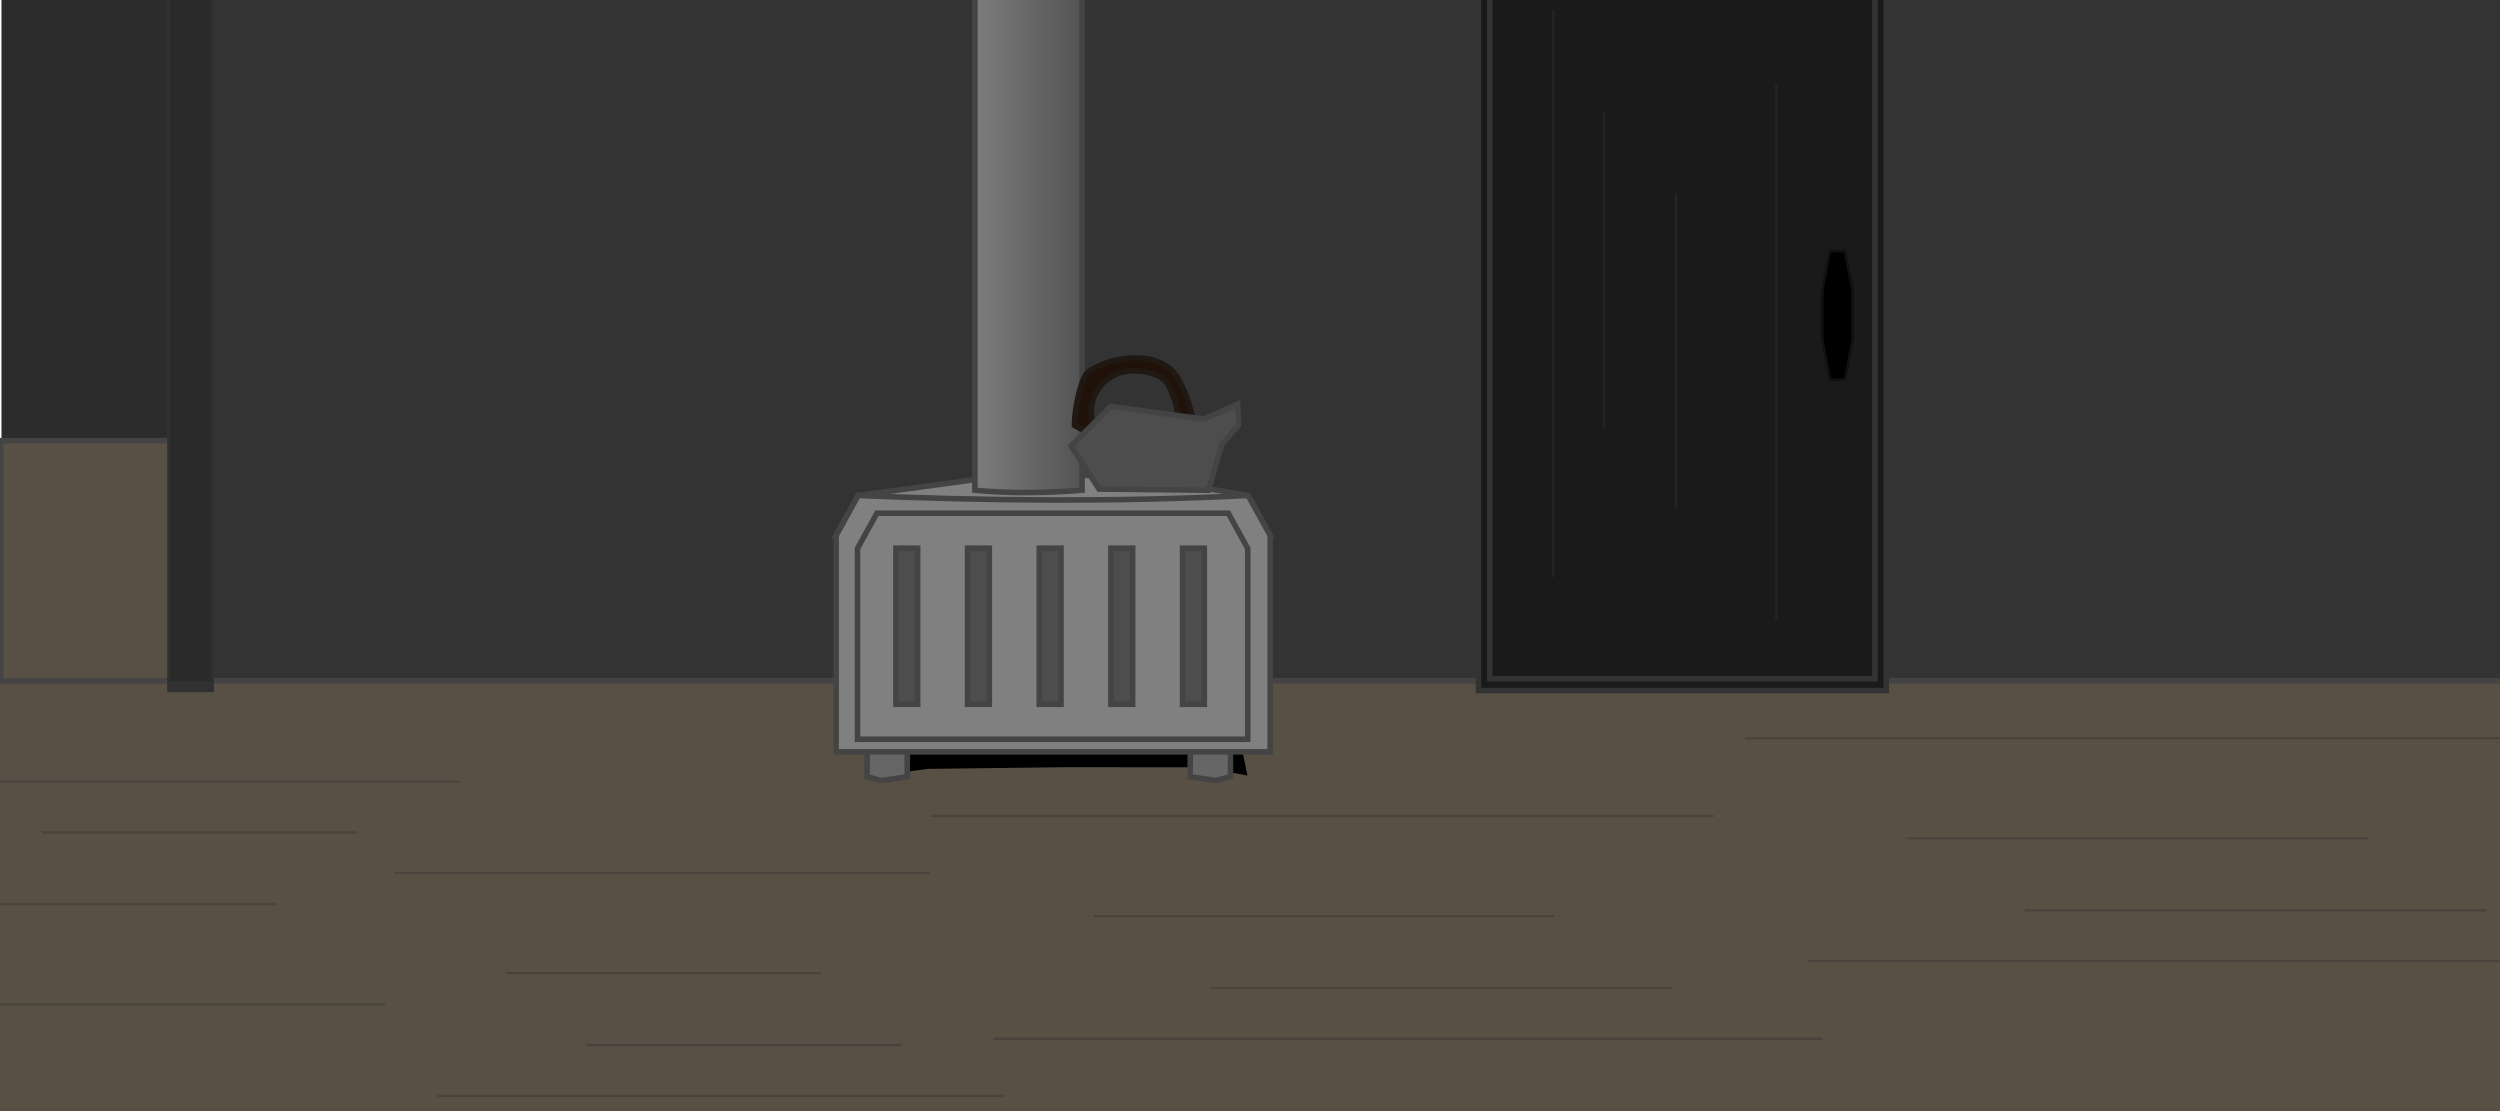 <?xml version="1.0" encoding="UTF-8" standalone="no"?>
<!-- Created with Inkscape (http://www.inkscape.org/) -->

<svg
   xmlns:dc="http://purl.org/dc/elements/1.1/"
   xmlns:cc="http://creativecommons.org/ns#"
   xmlns:rdf="http://www.w3.org/1999/02/22-rdf-syntax-ns#"
   xmlns:svg="http://www.w3.org/2000/svg"
   xmlns="http://www.w3.org/2000/svg"
   xmlns:xlink="http://www.w3.org/1999/xlink"
   xmlns:sodipodi="http://sodipodi.sourceforge.net/DTD/sodipodi-0.dtd"
   xmlns:inkscape="http://www.inkscape.org/namespaces/inkscape"
   width="900"
   height="400"
   id="svg2992"
   version="1.1"
   inkscape:version="0.48.2 r9819"
   sodipodi:docname="cabinThroughWindow.svg"
   inkscape:export-filename="C:\Users\Jake\Documents\FlashDevelop\Cold\lib\art\decals\cabinThroughWindow.png"
   inkscape:export-xdpi="90"
   inkscape:export-ydpi="90">
  <defs
     id="defs2994">
    <inkscape:perspective
       sodipodi:type="inkscape:persp3d"
       inkscape:vp_x="-122.60387 : 173.83814 : 1"
       inkscape:vp_y="0 : 1000 : 0"
       inkscape:vp_z="398.49599 : 209.23823 : 1"
       inkscape:persp3d-origin="447.36051 : 203.27994 : 1"
       id="perspective5335" />
    <linearGradient
       inkscape:collect="always"
       id="linearGradient4967">
      <stop
         style="stop-color:#808080;stop-opacity:1;"
         offset="0"
         id="stop4969" />
      <stop
         style="stop-color:#4d4d4d;stop-opacity:1"
         offset="1"
         id="stop4971" />
    </linearGradient>
    <filter
       inkscape:collect="always"
       id="filter5015"
       x="-0.111"
       width="1.221"
       y="-1.854"
       height="4.707">
      <feGaussianBlur
         inkscape:collect="always"
         stdDeviation="6.127"
         id="feGaussianBlur5017" />
    </filter>
    <linearGradient
       inkscape:collect="always"
       xlink:href="#linearGradient4967"
       id="linearGradient5028"
       gradientUnits="userSpaceOnUse"
       x1="342.931"
       y1="767.269"
       x2="390.197"
       y2="767.269"
       gradientTransform="translate(4.949,2.1)" />
    <filter
       color-interpolation-filters="sRGB"
       inkscape:collect="always"
       id="filter5318"
       x="-0.438"
       width="1.875"
       y="-0.102"
       height="1.204">
      <feGaussianBlur
         inkscape:collect="always"
         stdDeviation="1.459"
         id="feGaussianBlur5320" />
    </filter>
    <filter
       color-interpolation-filters="sRGB"
       inkscape:collect="always"
       id="filter5277"
       x="-2.545"
       width="6.09"
       y="-0.019"
       height="1.038">
      <feGaussianBlur
         inkscape:collect="always"
         stdDeviation="1.06"
         id="feGaussianBlur5279" />
    </filter>
    <filter
       color-interpolation-filters="sRGB"
       inkscape:collect="always"
       id="filter5273"
       x="-2.545"
       width="6.09"
       y="-0.019"
       height="1.038">
      <feGaussianBlur
         inkscape:collect="always"
         stdDeviation="1.06"
         id="feGaussianBlur5275" />
    </filter>
    <filter
       color-interpolation-filters="sRGB"
       inkscape:collect="always"
       id="filter5269"
       x="-2.545"
       width="6.09"
       y="-0.011"
       height="1.022">
      <feGaussianBlur
         inkscape:collect="always"
         stdDeviation="1.06"
         id="feGaussianBlur5271" />
    </filter>
    <filter
       color-interpolation-filters="sRGB"
       inkscape:collect="always"
       id="filter5281"
       x="-2.545"
       width="6.09"
       y="-0.011"
       height="1.021">
      <feGaussianBlur
         inkscape:collect="always"
         stdDeviation="1.06"
         id="feGaussianBlur5283" />
    </filter>
    <filter
       color-interpolation-filters="sRGB"
       inkscape:collect="always"
       id="filter5269-2"
       x="-2.545"
       width="6.09"
       y="-0.011"
       height="1.022">
      <feGaussianBlur
         inkscape:collect="always"
         stdDeviation="1.06"
         id="feGaussianBlur5271-9" />
    </filter>
    <filter
       color-interpolation-filters="sRGB"
       inkscape:collect="always"
       id="filter5273-0"
       x="-2.545"
       width="6.09"
       y="-0.019"
       height="1.038">
      <feGaussianBlur
         inkscape:collect="always"
         stdDeviation="1.06"
         id="feGaussianBlur5275-3" />
    </filter>
    <filter
       color-interpolation-filters="sRGB"
       inkscape:collect="always"
       id="filter5277-8"
       x="-2.545"
       width="6.09"
       y="-0.019"
       height="1.038">
      <feGaussianBlur
         inkscape:collect="always"
         stdDeviation="1.06"
         id="feGaussianBlur5279-8" />
    </filter>
    <filter
       color-interpolation-filters="sRGB"
       inkscape:collect="always"
       id="filter5281-5"
       x="-2.545"
       width="6.09"
       y="-0.011"
       height="1.021">
      <feGaussianBlur
         inkscape:collect="always"
         stdDeviation="1.06"
         id="feGaussianBlur5283-7" />
    </filter>
  </defs>
  <sodipodi:namedview
     id="base"
     pagecolor="#ffffff"
     bordercolor="#666666"
     borderopacity="1.0"
     inkscape:pageopacity="0.0"
     inkscape:pageshadow="2"
     inkscape:zoom="1.5154415"
     inkscape:cx="297.23878"
     inkscape:cy="174.84557"
     inkscape:document-units="px"
     inkscape:current-layer="layer1"
     showgrid="false"
     inkscape:window-width="1440"
     inkscape:window-height="838"
     inkscape:window-x="-8"
     inkscape:window-y="-8"
     inkscape:window-maximized="1"
     inkscape:snap-global="false" />
  <g
     inkscape:label="Layer 1"
     inkscape:groupmode="layer"
     id="layer1"
     transform="translate(0,-652.362)">
    <path
       style="fill:#333333;fill-opacity:1;stroke:none"
       d="m 0.594,648.733 899.782,0 0,408.694 -899.782,0 z"
       id="rect3782"
       inkscape:connector-curvature="0"
       sodipodi:nodetypes="ccccc" />
    <rect
       style="fill:#585045;fill-opacity:1;stroke:#444444;stroke-width:2;stroke-linejoin:miter;stroke-miterlimit:4;stroke-opacity:1;stroke-dasharray:none"
       id="rect4987"
       width="920.138"
       height="162.377"
       x="-14.931"
       y="245.088"
       transform="translate(0,652.362)" />
    <path
       transform="matrix(1.077,0,0,1,-31.631,651.429)"
       style="fill:#000000;fill-opacity:1;stroke:none;filter:url(#filter5015)"
       d="m 321.488,268.885 122.716,0 2.145,11.232 -14.811,-2.956 -46.092,-0.04 -46.02,0.613 -18.941,2.714 1.003,-3.629 z"
       id="rect4989"
       inkscape:connector-curvature="0"
       sodipodi:nodetypes="ccccccccc" />
    <path
       transform="translate(0,652.362)"
       style="fill:#666666;fill-opacity:1;stroke:#444444;stroke-width:2;stroke-linejoin:miter;stroke-miterlimit:4;stroke-opacity:1"
       d="m 312.156,265.152 14.465,0 0,14.465 -9.232,1.398 -5.232,-1.398 z"
       id="rect4983"
       inkscape:connector-curvature="0"
       sodipodi:nodetypes="cccccc" />
    <path
       style="fill:#666666;fill-opacity:1;stroke:#444444;stroke-width:2;stroke-linejoin:miter;stroke-miterlimit:4;stroke-opacity:1"
       d="m 428.494,917.514 14.465,0 0,14.465 -5.232,1.398 -9.232,-1.398 z"
       id="rect4985"
       inkscape:connector-curvature="0"
       sodipodi:nodetypes="cccccc" />
    <path
       sodipodi:nodetypes="ccccccc"
       inkscape:connector-curvature="0"
       id="path5025"
       d="m 308.96,830.732 53.311,-7.259 44.418,0.074 42.633,7.184 7.938,14.39 -156.238,0 z"
       style="fill:#808080;fill-opacity:1;stroke:#444444;stroke-width:2;stroke-linejoin:miter;stroke-miterlimit:4;stroke-opacity:1" />
    <path
       style="fill:#808080;fill-opacity:1;stroke:#444444;stroke-width:2;stroke-linejoin:miter;stroke-miterlimit:4;stroke-opacity:1"
       d="m 308.96,830.732 c 46.234,1.937 92.887,2.407 140.362,0 l 7.938,14.39 0,77.895 -156.238,0 0,-77.895 z"
       id="path4965"
       inkscape:connector-curvature="0"
       sodipodi:nodetypes="ccccccc" />
    <path
       sodipodi:nodetypes="cccccccc"
       inkscape:connector-curvature="0"
       id="path4963"
       d="m 315.694,837.118 126.492,0 7,12.69 0,68.69 -59.358,0 -81.134,0 0,-68.69 z"
       style="fill:#808080;fill-opacity:1;stroke:#444444;stroke-width:2;stroke-linejoin:miter;stroke-miterlimit:4;stroke-opacity:1" />
    <rect
       style="fill:#4d4d4d;fill-opacity:1;stroke:#444444;stroke-width:2;stroke-linejoin:miter;stroke-miterlimit:4;stroke-opacity:1;stroke-dasharray:none"
       id="rect4944"
       width="7.825"
       height="56.21"
       x="322.531"
       y="849.703" />
    <rect
       y="849.703"
       x="348.331"
       height="56.21"
       width="7.825"
       id="rect4946"
       style="fill:#4d4d4d;fill-opacity:1;stroke:#444444;stroke-width:2;stroke-linejoin:miter;stroke-miterlimit:4;stroke-opacity:1;stroke-dasharray:none" />
    <rect
       style="fill:#4d4d4d;fill-opacity:1;stroke:#444444;stroke-width:2;stroke-linejoin:miter;stroke-miterlimit:4;stroke-opacity:1;stroke-dasharray:none"
       id="rect4948"
       width="7.825"
       height="56.21"
       x="374.13"
       y="849.703" />
    <rect
       y="849.703"
       x="399.93"
       height="56.21"
       width="7.825"
       id="rect4950"
       style="fill:#4d4d4d;fill-opacity:1;stroke:#444444;stroke-width:2;stroke-linejoin:miter;stroke-miterlimit:4;stroke-opacity:1;stroke-dasharray:none" />
    <rect
       style="fill:#4d4d4d;fill-opacity:1;stroke:#444444;stroke-width:2;stroke-linejoin:miter;stroke-miterlimit:4;stroke-opacity:1;stroke-dasharray:none"
       id="rect4952"
       width="7.825"
       height="56.21"
       x="425.73"
       y="849.703" />
    <path
       style="fill:url(#linearGradient5028);fill-opacity:1;stroke:#444444;stroke-width:2;stroke-linejoin:miter;stroke-miterlimit:4;stroke-opacity:1"
       d="m 350.961,641.986 38.575,0 0,186.87 c -12.316,0.904 -24.948,1.282 -38.575,0 z"
       id="rect4936"
       inkscape:connector-curvature="0"
       sodipodi:nodetypes="ccccc" />
    <path
       style="fill:#201209;fill-opacity:1;stroke:#201813;stroke-width:2;stroke-linejoin:miter;stroke-miterlimit:4;stroke-opacity:1"
       d="m 391.95,786.097 c 6.372,-4.173 15.962,-6.152 23.179,-4.04 3.59,1.098 6.882,2.967 8.759,6.372 3.258,5.537 4.668,10.281 5.769,16.543 0.761,1.489 -0.499,1.248 -1.491,1.227 -1.12,0 -2.239,0 -3.359,0 -0.646,-5.232 -1.562,-10.626 -4.262,-15.234 -2.108,-3.438 -6.371,-4.678 -10.162,-5.038 -4.94,-0.32 -8.558,0.44 -12.499,3.558 -3.127,2.784 -5.063,6.937 -5.124,11.125 0.433,3.344 0.592,6.641 2.352,9.449 -2.779,-1.512 -5.558,-3.023 -8.337,-4.535 0.042,-6.022 2.428,-17.673 5.176,-19.428 z"
       id="rect4959"
       inkscape:connector-curvature="0"
       sodipodi:nodetypes="ccccccccccccc" />
    <path
       style="fill:#4d4d4d;fill-opacity:1;stroke:#444444;stroke-width:2;stroke-linejoin:miter;stroke-miterlimit:4;stroke-opacity:1"
       d="m 399.858,798.648 33.544,4.614 12.16,-5.453 0.419,7.551 -6.174,7.063 -4.728,16.428 -39.414,-0.419 -10.063,-15.521 z"
       id="rect4956"
       inkscape:connector-curvature="0"
       sodipodi:nodetypes="ccccccccc" />
    <rect
       style="fill:#1a1a1a;fill-opacity:1;stroke:#333333;stroke-width:2;stroke-linejoin:miter;stroke-miterlimit:4;stroke-opacity:1;stroke-dasharray:none"
       id="rect3798"
       width="146.831"
       height="258.96"
       x="532.233"
       y="641.988" />
    <path
       style="fill:#1a1a1a;fill-opacity:1;stroke:#333333;stroke-width:2;stroke-linejoin:miter;stroke-miterlimit:4;stroke-opacity:1"
       d="m 536.324,646.209 138.648,0 0,250.518 -138.648,0 z"
       id="rect5050"
       inkscape:connector-curvature="0"
       sodipodi:nodetypes="ccccc"
       inkscape:export-xdpi="90"
       inkscape:export-ydpi="90" />
    <path
       style="font-size:medium;font-style:normal;font-variant:normal;font-weight:normal;font-stretch:normal;text-indent:0;text-align:start;text-decoration:none;line-height:normal;letter-spacing:normal;word-spacing:normal;text-transform:none;direction:ltr;block-progression:tb;writing-mode:lr-tb;text-anchor:start;baseline-shift:baseline;opacity:0.65;color:#000000;fill:#333333;fill-opacity:1;fill-rule:nonzero;stroke:none;stroke-width:1px;marker:none;visibility:visible;display:inline;overflow:visible;filter:url(#filter5281);enable-background:accumulate;font-family:Sans;-inkscape-font-specification:Sans"
       d="m 557.113,631.81 0,240 1,0 0,-240 -1,0 z"
       id="path5053"
       inkscape:connector-curvature="0"
       transform="matrix(0.849,0,0,0.85,85.8,119.051)" />
    <path
       style="font-size:medium;font-style:normal;font-variant:normal;font-weight:normal;font-stretch:normal;text-indent:0;text-align:start;text-decoration:none;line-height:normal;letter-spacing:normal;word-spacing:normal;text-transform:none;direction:ltr;block-progression:tb;writing-mode:lr-tb;text-anchor:start;baseline-shift:baseline;opacity:0.65;color:#000000;fill:#333333;fill-opacity:1;fill-rule:nonzero;stroke:none;stroke-width:1px;marker:none;visibility:visible;display:inline;overflow:visible;filter:url(#filter5269);enable-background:accumulate;font-family:Sans;-inkscape-font-specification:Sans"
       d="m 651.613,663.31 0,226.5 1,0 0,-226.5 -1,0 z"
       id="path5055"
       inkscape:connector-curvature="0"
       transform="matrix(0.849,0,0,0.85,85.8,119.051)" />
    <path
       style="font-size:medium;font-style:normal;font-variant:normal;font-weight:normal;font-stretch:normal;text-indent:0;text-align:start;text-decoration:none;line-height:normal;letter-spacing:normal;word-spacing:normal;text-transform:none;direction:ltr;block-progression:tb;writing-mode:lr-tb;text-anchor:start;baseline-shift:baseline;opacity:0.65;color:#000000;fill:#333333;fill-opacity:1;fill-rule:nonzero;stroke:none;stroke-width:1px;marker:none;visibility:visible;display:inline;overflow:visible;filter:url(#filter5273);enable-background:accumulate;font-family:Sans;-inkscape-font-specification:Sans"
       d="m 609.113,709.31 0,133.5 1,0 0,-133.5 -1,0 z"
       id="path5057"
       inkscape:connector-curvature="0"
       transform="matrix(0.849,0,0,0.85,85.8,119.051)" />
    <path
       style="font-size:medium;font-style:normal;font-variant:normal;font-weight:normal;font-stretch:normal;text-indent:0;text-align:start;text-decoration:none;line-height:normal;letter-spacing:normal;word-spacing:normal;text-transform:none;direction:ltr;block-progression:tb;writing-mode:lr-tb;text-anchor:start;baseline-shift:baseline;opacity:0.65;color:#000000;fill:#333333;fill-opacity:1;fill-rule:nonzero;stroke:none;stroke-width:1px;marker:none;visibility:visible;display:inline;overflow:visible;filter:url(#filter5277);enable-background:accumulate;font-family:Sans;-inkscape-font-specification:Sans"
       d="m 578.613,675.323 0,133.5 1,0 0,-133.5 -1,0 z"
       id="path5059"
       inkscape:connector-curvature="0"
       transform="matrix(0.849,0,0,0.85,85.8,119.051)" />
    <path
       sodipodi:nodetypes="ccccccccc"
       inkscape:connector-curvature="0"
       id="path5308"
       d="m 457.875,853.987 4,0 2,9.719 0,13.188 -2,8.344 -4,0 -2,-8.344 0,-13.188 z"
       style="fill:#000000;fill-opacity:1;stroke:none;filter:url(#filter5318)"
       transform="matrix(1.374,0,0,1.349,29.643,-408.538)" />
    <path
       style="fill:#000000;fill-opacity:1;stroke:#111111;stroke-width:1;stroke-linejoin:miter;stroke-miterlimit:4;stroke-opacity:1"
       d="m 658.743,742.719 5.494,0 2.747,14.29 0,17.788 -2.747,14.29 -5.494,0 -2.747,-14.29 0,-17.788 z"
       id="rect5305"
       inkscape:connector-curvature="0"
       sodipodi:nodetypes="ccccccccc" />
    <path
       style="font-size:medium;font-style:normal;font-variant:normal;font-weight:normal;font-stretch:normal;text-indent:0;text-align:start;text-decoration:none;line-height:normal;letter-spacing:normal;word-spacing:normal;text-transform:none;direction:ltr;block-progression:tb;writing-mode:lr-tb;text-anchor:start;baseline-shift:baseline;opacity:0.65;color:#000000;fill:#333333;fill-opacity:1;fill-rule:nonzero;stroke:none;stroke-width:1px;marker:none;visibility:visible;display:inline;overflow:visible;filter:url(#filter5281-5);enable-background:accumulate;font-family:Sans;-inkscape-font-specification:Sans"
       d="m 557.113,631.81 0,240 1,0 0,-240 -1,0 z"
       id="path5053-7"
       inkscape:connector-curvature="0"
       transform="matrix(0,0.849,-0.85,0,702.525,460.339)" />
    <path
       style="font-size:medium;font-style:normal;font-variant:normal;font-weight:normal;font-stretch:normal;text-indent:0;text-align:start;text-decoration:none;line-height:normal;letter-spacing:normal;word-spacing:normal;text-transform:none;direction:ltr;block-progression:tb;writing-mode:lr-tb;text-anchor:start;baseline-shift:baseline;opacity:0.65;color:#000000;fill:#333333;fill-opacity:1;fill-rule:nonzero;stroke:none;stroke-width:1px;marker:none;visibility:visible;display:inline;overflow:visible;filter:url(#filter5269-2);enable-background:accumulate;font-family:Sans;-inkscape-font-specification:Sans"
       d="m 651.613,663.31 0,226.5 1,0 0,-226.5 -1,0 z"
       id="path5055-0"
       inkscape:connector-curvature="0"
       transform="matrix(0,0.849,-0.85,0,702.525,460.339)" />
    <path
       style="font-size:medium;font-style:normal;font-variant:normal;font-weight:normal;font-stretch:normal;text-indent:0;text-align:start;text-decoration:none;line-height:normal;letter-spacing:normal;word-spacing:normal;text-transform:none;direction:ltr;block-progression:tb;writing-mode:lr-tb;text-anchor:start;baseline-shift:baseline;opacity:0.65;color:#000000;fill:#333333;fill-opacity:1;fill-rule:nonzero;stroke:none;stroke-width:1px;marker:none;visibility:visible;display:inline;overflow:visible;filter:url(#filter5273-0);enable-background:accumulate;font-family:Sans;-inkscape-font-specification:Sans"
       d="m 609.113,709.31 0,133.5 1,0 0,-133.5 -1,0 z"
       id="path5057-8"
       inkscape:connector-curvature="0"
       transform="matrix(0,0.849,-0.85,0,702.525,460.339)" />
    <path
       style="font-size:medium;font-style:normal;font-variant:normal;font-weight:normal;font-stretch:normal;text-indent:0;text-align:start;text-decoration:none;line-height:normal;letter-spacing:normal;word-spacing:normal;text-transform:none;direction:ltr;block-progression:tb;writing-mode:lr-tb;text-anchor:start;baseline-shift:baseline;opacity:0.65;color:#000000;fill:#333333;fill-opacity:1;fill-rule:nonzero;stroke:none;stroke-width:1px;marker:none;visibility:visible;display:inline;overflow:visible;filter:url(#filter5277-8);enable-background:accumulate;font-family:Sans;-inkscape-font-specification:Sans"
       d="m 578.613,675.323 0,133.5 1,0 0,-133.5 -1,0 z"
       id="path5059-9"
       inkscape:connector-curvature="0"
       transform="matrix(0,0.849,-0.85,0,702.525,460.339)" />
    <path
       transform="matrix(0,-0.849,-0.85,0,898.497,1520.269)"
       inkscape:connector-curvature="0"
       id="path5258"
       d="m 557.113,631.81 0,240 1,0 0,-240 -1,0 z"
       style="font-size:medium;font-style:normal;font-variant:normal;font-weight:normal;font-stretch:normal;text-indent:0;text-align:start;text-decoration:none;line-height:normal;letter-spacing:normal;word-spacing:normal;text-transform:none;direction:ltr;block-progression:tb;writing-mode:lr-tb;text-anchor:start;baseline-shift:baseline;opacity:0.65;color:#000000;fill:#333333;fill-opacity:1;fill-rule:nonzero;stroke:none;stroke-width:1px;marker:none;visibility:visible;display:inline;overflow:visible;filter:url(#filter5281-5);enable-background:accumulate;font-family:Sans;-inkscape-font-specification:Sans" />
    <path
       transform="matrix(0,-0.849,-0.85,0,898.497,1520.269)"
       inkscape:connector-curvature="0"
       id="path5260"
       d="m 651.613,663.31 0,226.5 1,0 0,-226.5 -1,0 z"
       style="font-size:medium;font-style:normal;font-variant:normal;font-weight:normal;font-stretch:normal;text-indent:0;text-align:start;text-decoration:none;line-height:normal;letter-spacing:normal;word-spacing:normal;text-transform:none;direction:ltr;block-progression:tb;writing-mode:lr-tb;text-anchor:start;baseline-shift:baseline;opacity:0.65;color:#000000;fill:#333333;fill-opacity:1;fill-rule:nonzero;stroke:none;stroke-width:1px;marker:none;visibility:visible;display:inline;overflow:visible;filter:url(#filter5269-2);enable-background:accumulate;font-family:Sans;-inkscape-font-specification:Sans" />
    <path
       transform="matrix(0,-0.849,-0.85,0,898.497,1520.269)"
       inkscape:connector-curvature="0"
       id="path5262"
       d="m 609.113,709.31 0,133.5 1,0 0,-133.5 -1,0 z"
       style="font-size:medium;font-style:normal;font-variant:normal;font-weight:normal;font-stretch:normal;text-indent:0;text-align:start;text-decoration:none;line-height:normal;letter-spacing:normal;word-spacing:normal;text-transform:none;direction:ltr;block-progression:tb;writing-mode:lr-tb;text-anchor:start;baseline-shift:baseline;opacity:0.65;color:#000000;fill:#333333;fill-opacity:1;fill-rule:nonzero;stroke:none;stroke-width:1px;marker:none;visibility:visible;display:inline;overflow:visible;filter:url(#filter5273-0);enable-background:accumulate;font-family:Sans;-inkscape-font-specification:Sans" />
    <path
       transform="matrix(0,-0.849,-0.85,0,898.497,1520.269)"
       inkscape:connector-curvature="0"
       id="path5264"
       d="m 578.613,675.323 0,133.5 1,0 0,-133.5 -1,0 z"
       style="font-size:medium;font-style:normal;font-variant:normal;font-weight:normal;font-stretch:normal;text-indent:0;text-align:start;text-decoration:none;line-height:normal;letter-spacing:normal;word-spacing:normal;text-transform:none;direction:ltr;block-progression:tb;writing-mode:lr-tb;text-anchor:start;baseline-shift:baseline;opacity:0.65;color:#000000;fill:#333333;fill-opacity:1;fill-rule:nonzero;stroke:none;stroke-width:1px;marker:none;visibility:visible;display:inline;overflow:visible;filter:url(#filter5277-8);enable-background:accumulate;font-family:Sans;-inkscape-font-specification:Sans" />
    <path
       style="font-size:medium;font-style:normal;font-variant:normal;font-weight:normal;font-stretch:normal;text-indent:0;text-align:start;text-decoration:none;line-height:normal;letter-spacing:normal;word-spacing:normal;text-transform:none;direction:ltr;block-progression:tb;writing-mode:lr-tb;text-anchor:start;baseline-shift:baseline;opacity:0.65;color:#000000;fill:#333333;fill-opacity:1;fill-rule:nonzero;stroke:none;stroke-width:1px;marker:none;visibility:visible;display:inline;overflow:visible;filter:url(#filter5281-5);enable-background:accumulate;font-family:Sans;-inkscape-font-specification:Sans"
       d="m 557.113,631.81 0,240 1,0 0,-240 -1,0 z"
       id="path5295"
       inkscape:connector-curvature="0"
       transform="matrix(0,-0.849,-1.244,0,1442.085,1499.739)" />
    <path
       style="font-size:medium;font-style:normal;font-variant:normal;font-weight:normal;font-stretch:normal;text-indent:0;text-align:start;text-decoration:none;line-height:normal;letter-spacing:normal;word-spacing:normal;text-transform:none;direction:ltr;block-progression:tb;writing-mode:lr-tb;text-anchor:start;baseline-shift:baseline;opacity:0.65;color:#000000;fill:#333333;fill-opacity:1;fill-rule:nonzero;stroke:none;stroke-width:1px;marker:none;visibility:visible;display:inline;overflow:visible;filter:url(#filter5269-2);enable-background:accumulate;font-family:Sans;-inkscape-font-specification:Sans"
       d="m 651.613,663.31 0,226.5 1,0 0,-226.5 -1,0 z"
       id="path5297"
       inkscape:connector-curvature="0"
       transform="matrix(0,-0.849,-1.244,0,1442.085,1499.739)" />
    <path
       style="font-size:medium;font-style:normal;font-variant:normal;font-weight:normal;font-stretch:normal;text-indent:0;text-align:start;text-decoration:none;line-height:normal;letter-spacing:normal;word-spacing:normal;text-transform:none;direction:ltr;block-progression:tb;writing-mode:lr-tb;text-anchor:start;baseline-shift:baseline;opacity:0.65;color:#000000;fill:#333333;fill-opacity:1;fill-rule:nonzero;stroke:none;stroke-width:1px;marker:none;visibility:visible;display:inline;overflow:visible;filter:url(#filter5273-0);enable-background:accumulate;font-family:Sans;-inkscape-font-specification:Sans"
       d="m 609.113,709.31 0,133.5 1,0 0,-133.5 -1,0 z"
       id="path5299"
       inkscape:connector-curvature="0"
       transform="matrix(0,-0.849,-1.244,0,1442.085,1499.739)" />
    <path
       style="font-size:medium;font-style:normal;font-variant:normal;font-weight:normal;font-stretch:normal;text-indent:0;text-align:start;text-decoration:none;line-height:normal;letter-spacing:normal;word-spacing:normal;text-transform:none;direction:ltr;block-progression:tb;writing-mode:lr-tb;text-anchor:start;baseline-shift:baseline;opacity:0.65;color:#000000;fill:#333333;fill-opacity:1;fill-rule:nonzero;stroke:none;stroke-width:1px;marker:none;visibility:visible;display:inline;overflow:visible;filter:url(#filter5277-8);enable-background:accumulate;font-family:Sans;-inkscape-font-specification:Sans"
       d="m 578.613,675.323 0,133.5 1,0 0,-133.5 -1,0 z"
       id="path5301"
       inkscape:connector-curvature="0"
       transform="matrix(0,-0.849,-1.244,0,1442.085,1499.739)" />
    <path
       transform="matrix(0,-0.849,-1.244,0,1735.11,1471.743)"
       inkscape:connector-curvature="0"
       id="path5303"
       d="m 557.113,631.81 0,240 1,0 0,-240 -1,0 z"
       style="font-size:medium;font-style:normal;font-variant:normal;font-weight:normal;font-stretch:normal;text-indent:0;text-align:start;text-decoration:none;line-height:normal;letter-spacing:normal;word-spacing:normal;text-transform:none;direction:ltr;block-progression:tb;writing-mode:lr-tb;text-anchor:start;baseline-shift:baseline;opacity:0.65;color:#000000;fill:#333333;fill-opacity:1;fill-rule:nonzero;stroke:none;stroke-width:1px;marker:none;visibility:visible;display:inline;overflow:visible;filter:url(#filter5281-5);enable-background:accumulate;font-family:Sans;-inkscape-font-specification:Sans"
       inkscape:export-xdpi="90"
       inkscape:export-ydpi="90" />
    <path
       transform="matrix(0,-0.849,-1.244,0,1735.11,1471.743)"
       inkscape:connector-curvature="0"
       id="path5305"
       d="m 651.613,663.31 0,226.5 1,0 0,-226.5 -1,0 z"
       style="font-size:medium;font-style:normal;font-variant:normal;font-weight:normal;font-stretch:normal;text-indent:0;text-align:start;text-decoration:none;line-height:normal;letter-spacing:normal;word-spacing:normal;text-transform:none;direction:ltr;block-progression:tb;writing-mode:lr-tb;text-anchor:start;baseline-shift:baseline;opacity:0.65;color:#000000;fill:#333333;fill-opacity:1;fill-rule:nonzero;stroke:none;stroke-width:1px;marker:none;visibility:visible;display:inline;overflow:visible;filter:url(#filter5269-2);enable-background:accumulate;font-family:Sans;-inkscape-font-specification:Sans"
       inkscape:export-filename="C:\Users\Jake\Documents\FlashDevelop\Cold\lib\art\decals\path5303.png"
       inkscape:export-xdpi="90"
       inkscape:export-ydpi="90" />
    <path
       transform="matrix(0,-0.849,-1.244,0,1735.11,1471.743)"
       inkscape:connector-curvature="0"
       id="path5307"
       d="m 609.113,709.31 0,133.5 1,0 0,-133.5 -1,0 z"
       style="font-size:medium;font-style:normal;font-variant:normal;font-weight:normal;font-stretch:normal;text-indent:0;text-align:start;text-decoration:none;line-height:normal;letter-spacing:normal;word-spacing:normal;text-transform:none;direction:ltr;block-progression:tb;writing-mode:lr-tb;text-anchor:start;baseline-shift:baseline;opacity:0.65;color:#000000;fill:#333333;fill-opacity:1;fill-rule:nonzero;stroke:none;stroke-width:1px;marker:none;visibility:visible;display:inline;overflow:visible;filter:url(#filter5273-0);enable-background:accumulate;font-family:Sans;-inkscape-font-specification:Sans"
       inkscape:export-filename="C:\Users\Jake\Documents\FlashDevelop\Cold\lib\art\decals\path5303.png"
       inkscape:export-xdpi="90"
       inkscape:export-ydpi="90" />
    <path
       transform="matrix(0,-0.849,-1.244,0,1735.11,1471.743)"
       inkscape:connector-curvature="0"
       id="path5309"
       d="m 578.613,675.323 0,133.5 1,0 0,-133.5 -1,0 z"
       style="font-size:medium;font-style:normal;font-variant:normal;font-weight:normal;font-stretch:normal;text-indent:0;text-align:start;text-decoration:none;line-height:normal;letter-spacing:normal;word-spacing:normal;text-transform:none;direction:ltr;block-progression:tb;writing-mode:lr-tb;text-anchor:start;baseline-shift:baseline;opacity:0.65;color:#000000;fill:#333333;fill-opacity:1;fill-rule:nonzero;stroke:none;stroke-width:1px;marker:none;visibility:visible;display:inline;overflow:visible;filter:url(#filter5277-8);enable-background:accumulate;font-family:Sans;-inkscape-font-specification:Sans"
       inkscape:export-filename="C:\Users\Jake\Documents\FlashDevelop\Cold\lib\art\decals\path5303.png"
       inkscape:export-xdpi="90"
       inkscape:export-ydpi="90" />
    <path
       sodipodi:nodetypes="ccccc"
       inkscape:connector-curvature="0"
       id="path6065"
       d="m 0.594,648.733 73.312,0 -1.012,243.726 -72.3,0.874 z"
       style="fill:#2a2a2a;fill-opacity:1;stroke:none;opacity:0.717" />
    <path
       style="fill:#585045;fill-opacity:1;stroke:#444444;stroke-width:2;stroke-linejoin:miter;stroke-miterlimit:4;stroke-opacity:1"
       d="m 0.246,811.007 71.541,0 0,86.492 -71.541,0 z"
       id="rect5371"
       inkscape:connector-curvature="0"
       sodipodi:nodetypes="ccccc" />
    <g
       id="g5337"
       style="fill:#2a2a2a;fill-opacity:1;stroke:#313131;stroke-width:3.873;stroke-linejoin:miter;stroke-miterlimit:4;stroke-opacity:1;stroke-dasharray:none"
       transform="matrix(0.267,0,0,1,67.395,-0.99)">
      <rect
         style="fill:#2a2a2a;fill-opacity:1;stroke:#313131;stroke-width:3.873;stroke-linejoin:miter;stroke-miterlimit:4;stroke-opacity:1;stroke-dasharray:none"
         id="rect5369"
         width="59.389"
         height="283.746"
         x="-25.075"
         y="616.846" />
    </g>
  </g>
</svg>
